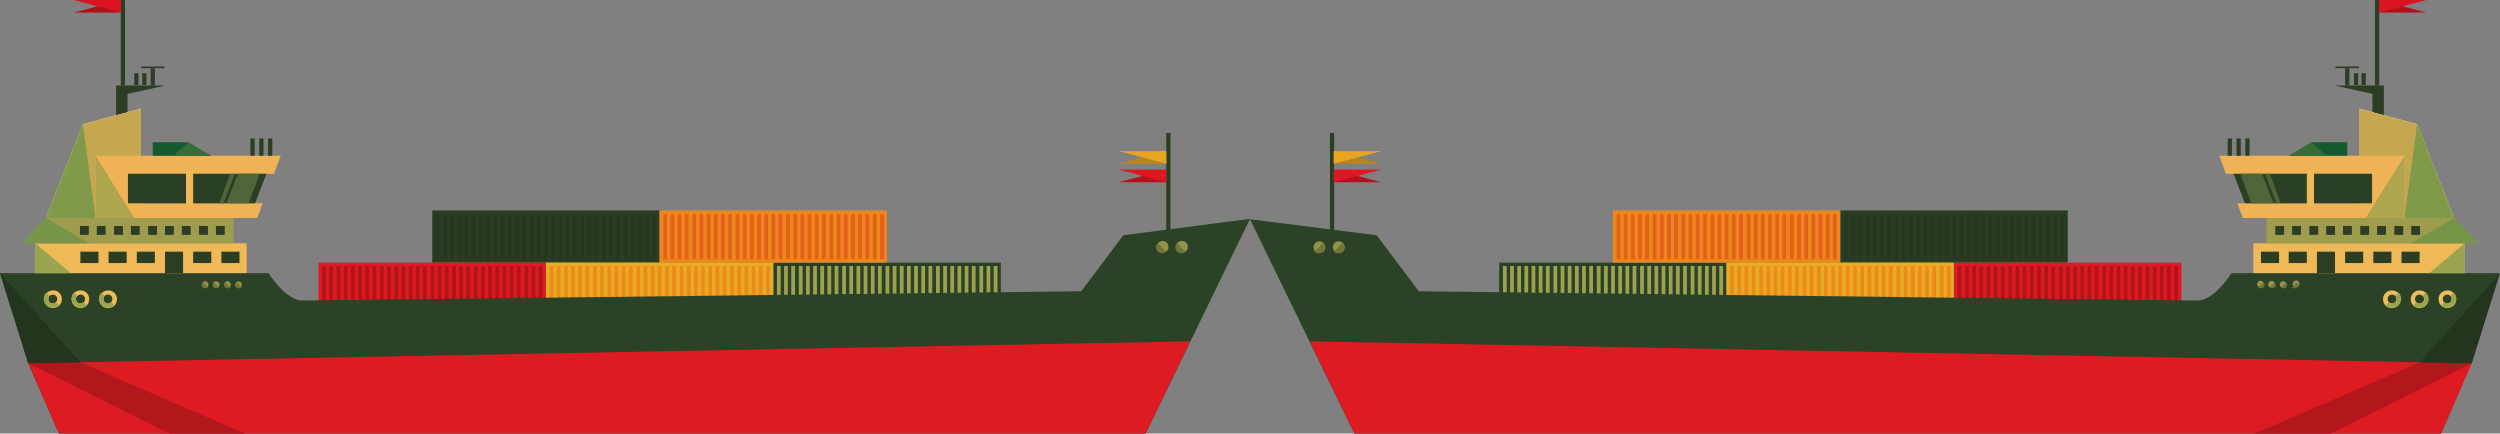 <?xml version="1.0" encoding="utf-8"?>
<!-- Generator: Adobe Illustrator 19.2.1, SVG Export Plug-In . SVG Version: 6.00 Build 0)  -->
<svg version="1.1" id="Livello_1" xmlns="http://www.w3.org/2000/svg" xmlns:xlink="http://www.w3.org/1999/xlink" x="0px" y="0px"
	 viewBox="0 0 594 103" width="594" height="103" style="enable-background:new 0 0 594 103;" xml:space="preserve">
<rect x="0" y="0" width="594" height="103" fill="#808080" stroke="none"/>
<style type="text/css">
	.st0{fill:#2B4125;}
	.st1{fill:#9DA04E;}
	.st2{fill:#2A3D22;}
	.st3{fill:#25371F;}
	.st4{fill:#EC881B;}
	.st5{fill:#E55F1C;}
	.st6{fill:#E9AB21;}
	.st7{fill:#EC8B1B;}
	.st8{fill:#DE1922;}
	.st9{fill:#B1151A;}
	.st10{fill:#2B3D23;}
	.st11{fill:#2B4226;}
	.st12{fill:#F0B957;}
	.st13{fill:#9AA44E;}
	.st14{fill:#9D9D4D;}
	.st15{fill:#769548;}
	.st16{fill:#FFFFFF;}
	.st17{fill:#C4A74F;}
	.st18{fill:#809A49;}
	.st19{fill:#DE1B22;}
	.st20{fill:#EFB355;}
	.st21{fill:#2B3F24;}
	.st22{fill:#4F6439;}
	.st23{fill:#135A30;}
	.st24{fill:#366C37;}
	.st25{fill:#B98419;}
	.st26{fill:#E8A520;}
	.st27{fill:#B11219;}
	.st28{fill:#DC1320;}
	.st29{fill:#B1131A;}
	.st30{fill:#DD1821;}
	.st31{fill:#F0BB59;}
	.st32{fill:#9AA64E;}
	.st33{fill:#929548;}
	.st34{fill:#6E743A;}
	.st35{fill:#AEA54E;}
	.st36{fill:#B1171B;}
	.st37{fill:#23351E;}
</style>
<g>
	<g>
		<g>
			<g>
				<rect x="356.2" y="62.4" class="st0" width="54" height="17.3"/>
				<rect x="357.1" y="63.2" class="st1" width="0.9" height="15.6"/>
				<rect x="358.8" y="63.2" class="st1" width="0.9" height="15.6"/>
				<rect x="360.5" y="63.2" class="st1" width="0.9" height="15.6"/>
				<rect x="362.2" y="63.2" class="st1" width="0.9" height="15.6"/>
				<rect x="363.9" y="63.2" class="st1" width="0.9" height="15.6"/>
				<rect x="365.6" y="63.2" class="st1" width="0.9" height="15.6"/>
				<rect x="367.3" y="63.2" class="st1" width="0.9" height="15.6"/>
				<rect x="369.1" y="63.2" class="st1" width="0.9" height="15.6"/>
				<rect x="370.8" y="63.2" class="st1" width="0.9" height="15.6"/>
				<rect x="372.5" y="63.2" class="st1" width="0.9" height="15.6"/>
				<rect x="374.2" y="63.2" class="st1" width="0.9" height="15.6"/>
				<rect x="375.9" y="63.2" class="st1" width="0.9" height="15.6"/>
				<rect x="377.6" y="63.2" class="st1" width="0.9" height="15.6"/>
				<rect x="379.4" y="63.2" class="st1" width="0.9" height="15.6"/>
				<rect x="381.1" y="63.2" class="st1" width="0.9" height="15.6"/>
				<rect x="382.8" y="63.2" class="st1" width="0.9" height="15.6"/>
				<rect x="384.5" y="63.2" class="st1" width="0.9" height="15.6"/>
				<rect x="386.2" y="63.2" class="st1" width="0.9" height="15.6"/>
				<rect x="387.9" y="63.2" class="st1" width="0.9" height="15.6"/>
				<rect x="389.7" y="63.2" class="st1" width="0.9" height="15.6"/>
				<rect x="391.4" y="63.2" class="st1" width="0.9" height="15.6"/>
				<rect x="393.1" y="63.2" class="st1" width="0.9" height="15.6"/>
				<rect x="394.8" y="63.2" class="st1" width="0.9" height="15.6"/>
				<rect x="396.5" y="63.2" class="st1" width="0.9" height="15.6"/>
				<rect x="398.2" y="63.2" class="st1" width="0.9" height="15.6"/>
				<rect x="399.9" y="63.2" class="st1" width="0.9" height="15.6"/>
				<rect x="401.7" y="63.2" class="st1" width="0.9" height="15.6"/>
				<rect x="403.4" y="63.2" class="st1" width="0.9" height="15.6"/>
				<rect x="405.1" y="63.2" class="st1" width="0.9" height="15.6"/>
				<rect x="406.8" y="63.2" class="st1" width="0.9" height="15.6"/>
				<rect x="408.5" y="63.2" class="st1" width="0.9" height="15.6"/>
			</g>
			<g>
				<rect x="437.3" y="50" class="st2" width="54" height="12.4"/>
				<rect x="438.1" y="50.9" class="st3" width="0.9" height="10.7"/>
				<rect x="439.8" y="50.9" class="st3" width="0.9" height="10.7"/>
				<rect x="441.6" y="50.9" class="st3" width="0.9" height="10.7"/>
				<rect x="443.3" y="50.9" class="st3" width="0.9" height="10.7"/>
				<rect x="445" y="50.9" class="st3" width="0.9" height="10.7"/>
				<rect x="446.7" y="50.9" class="st3" width="0.9" height="10.7"/>
				<rect x="448.4" y="50.9" class="st3" width="0.9" height="10.7"/>
				<rect x="450.1" y="50.9" class="st3" width="0.9" height="10.7"/>
				<rect x="451.8" y="50.9" class="st3" width="0.9" height="10.7"/>
				<rect x="453.6" y="50.9" class="st3" width="0.9" height="10.7"/>
				<rect x="455.3" y="50.9" class="st3" width="0.9" height="10.7"/>
				<rect x="457" y="50.9" class="st3" width="0.9" height="10.7"/>
				<rect x="458.7" y="50.9" class="st3" width="0.9" height="10.7"/>
				<rect x="460.4" y="50.9" class="st3" width="0.9" height="10.7"/>
				<rect x="462.1" y="50.9" class="st3" width="0.9" height="10.7"/>
				<rect x="463.9" y="50.9" class="st3" width="0.9" height="10.7"/>
				<rect x="465.6" y="50.9" class="st3" width="0.9" height="10.7"/>
				<rect x="467.3" y="50.9" class="st3" width="0.9" height="10.7"/>
				<rect x="469" y="50.9" class="st3" width="0.9" height="10.7"/>
				<rect x="470.7" y="50.9" class="st3" width="0.9" height="10.7"/>
				<rect x="472.4" y="50.9" class="st3" width="0.9" height="10.7"/>
				<rect x="474.2" y="50.9" class="st3" width="0.9" height="10.7"/>
				<rect x="475.9" y="50.9" class="st3" width="0.9" height="10.7"/>
				<rect x="477.6" y="50.9" class="st3" width="0.9" height="10.7"/>
				<rect x="479.3" y="50.9" class="st3" width="0.9" height="10.7"/>
				<rect x="481" y="50.9" class="st3" width="0.9" height="10.7"/>
				<rect x="482.7" y="50.9" class="st3" width="0.9" height="10.7"/>
				<rect x="484.4" y="50.9" class="st3" width="0.9" height="10.7"/>
				<rect x="486.2" y="50.9" class="st3" width="0.9" height="10.7"/>
				<rect x="487.9" y="50.9" class="st3" width="0.9" height="10.7"/>
				<rect x="489.6" y="50.9" class="st3" width="0.9" height="10.7"/>
			</g>
			<g>
				<rect x="383.2" y="50" class="st4" width="54" height="12.4"/>
				<rect x="384.1" y="50.9" class="st5" width="0.9" height="10.7"/>
				<rect x="385.8" y="50.9" class="st5" width="0.9" height="10.7"/>
				<rect x="387.5" y="50.9" class="st5" width="0.9" height="10.7"/>
				<rect x="389.2" y="50.9" class="st5" width="0.9" height="10.7"/>
				<rect x="390.9" y="50.9" class="st5" width="0.9" height="10.7"/>
				<rect x="392.7" y="50.9" class="st5" width="0.9" height="10.7"/>
				<rect x="394.4" y="50.9" class="st5" width="0.9" height="10.7"/>
				<rect x="396.1" y="50.9" class="st5" width="0.9" height="10.7"/>
				<rect x="397.8" y="50.9" class="st5" width="0.9" height="10.7"/>
				<rect x="399.5" y="50.9" class="st5" width="0.9" height="10.7"/>
				<rect x="401.2" y="50.9" class="st5" width="0.9" height="10.7"/>
				<rect x="402.9" y="50.9" class="st5" width="0.9" height="10.7"/>
				<rect x="404.7" y="50.9" class="st5" width="0.9" height="10.7"/>
				<rect x="406.4" y="50.9" class="st5" width="0.9" height="10.7"/>
				<rect x="408.1" y="50.9" class="st5" width="0.9" height="10.7"/>
				<rect x="409.8" y="50.9" class="st5" width="0.9" height="10.7"/>
				<rect x="411.5" y="50.9" class="st5" width="0.9" height="10.7"/>
				<rect x="413.2" y="50.9" class="st5" width="0.9" height="10.7"/>
				<rect x="415" y="50.9" class="st5" width="0.9" height="10.7"/>
				<rect x="416.7" y="50.9" class="st5" width="0.9" height="10.7"/>
				<rect x="418.4" y="50.9" class="st5" width="0.9" height="10.7"/>
				<rect x="420.1" y="50.9" class="st5" width="0.9" height="10.7"/>
				<rect x="421.8" y="50.9" class="st5" width="0.9" height="10.7"/>
				<rect x="423.5" y="50.9" class="st5" width="0.9" height="10.7"/>
				<rect x="425.3" y="50.9" class="st5" width="0.9" height="10.7"/>
				<rect x="427" y="50.9" class="st5" width="0.9" height="10.7"/>
				<rect x="428.7" y="50.9" class="st5" width="0.9" height="10.7"/>
				<rect x="430.4" y="50.9" class="st5" width="0.9" height="10.7"/>
				<rect x="432.1" y="50.9" class="st5" width="0.9" height="10.7"/>
				<rect x="433.8" y="50.9" class="st5" width="0.9" height="10.7"/>
				<rect x="435.5" y="50.9" class="st5" width="0.9" height="10.7"/>
			</g>
			<g>
				<rect x="410.2" y="62.4" class="st6" width="54" height="17.3"/>
				<rect x="411.1" y="63.2" class="st7" width="0.9" height="15.6"/>
				<rect x="412.8" y="63.2" class="st7" width="0.9" height="15.6"/>
				<rect x="414.5" y="63.2" class="st7" width="0.9" height="15.6"/>
				<rect x="416.2" y="63.2" class="st7" width="0.9" height="15.6"/>
				<rect x="418" y="63.2" class="st7" width="0.9" height="15.6"/>
				<rect x="419.7" y="63.2" class="st7" width="0.9" height="15.6"/>
				<rect x="421.4" y="63.2" class="st7" width="0.9" height="15.6"/>
				<rect x="423.1" y="63.2" class="st7" width="0.9" height="15.6"/>
				<rect x="424.8" y="63.2" class="st7" width="0.9" height="15.6"/>
				<rect x="426.5" y="63.2" class="st7" width="0.9" height="15.6"/>
				<rect x="428.3" y="63.2" class="st7" width="0.9" height="15.6"/>
				<rect x="430" y="63.2" class="st7" width="0.9" height="15.6"/>
				<rect x="431.7" y="63.2" class="st7" width="0.9" height="15.6"/>
				<rect x="433.4" y="63.2" class="st7" width="0.9" height="15.6"/>
				<rect x="435.1" y="63.2" class="st7" width="0.9" height="15.6"/>
				<rect x="436.8" y="63.2" class="st7" width="0.9" height="15.6"/>
				<rect x="438.6" y="63.2" class="st7" width="0.9" height="15.6"/>
				<rect x="440.3" y="63.2" class="st7" width="0.9" height="15.6"/>
				<rect x="442" y="63.2" class="st7" width="0.9" height="15.6"/>
				<rect x="443.7" y="63.2" class="st7" width="0.9" height="15.6"/>
				<rect x="445.4" y="63.2" class="st7" width="0.9" height="15.6"/>
				<rect x="447.1" y="63.2" class="st7" width="0.9" height="15.6"/>
				<rect x="448.8" y="63.2" class="st7" width="0.9" height="15.6"/>
				<rect x="450.6" y="63.2" class="st7" width="0.9" height="15.6"/>
				<rect x="452.3" y="63.2" class="st7" width="0.9" height="15.6"/>
				<rect x="454" y="63.2" class="st7" width="0.9" height="15.6"/>
				<rect x="455.7" y="63.2" class="st7" width="0.9" height="15.6"/>
				<rect x="457.4" y="63.2" class="st7" width="0.9" height="15.6"/>
				<rect x="459.1" y="63.2" class="st7" width="0.9" height="15.6"/>
				<rect x="460.9" y="63.2" class="st7" width="0.9" height="15.6"/>
				<rect x="462.6" y="63.2" class="st7" width="0.9" height="15.6"/>
			</g>
			<g>
				<rect x="464.3" y="62.4" class="st8" width="54" height="17.3"/>
				<rect x="465.1" y="63.2" class="st9" width="0.9" height="15.6"/>
				<rect x="466.9" y="63.2" class="st9" width="0.9" height="15.6"/>
				<rect x="468.6" y="63.2" class="st9" width="0.9" height="15.6"/>
				<rect x="470.3" y="63.2" class="st9" width="0.9" height="15.6"/>
				<rect x="472" y="63.2" class="st9" width="0.9" height="15.6"/>
				<rect x="473.7" y="63.2" class="st9" width="0.9" height="15.6"/>
				<rect x="475.4" y="63.2" class="st9" width="0.9" height="15.6"/>
				<rect x="477.2" y="63.2" class="st9" width="0.9" height="15.6"/>
				<rect x="478.9" y="63.2" class="st9" width="0.9" height="15.6"/>
				<rect x="480.6" y="63.2" class="st9" width="0.9" height="15.6"/>
				<rect x="482.3" y="63.2" class="st9" width="0.9" height="15.6"/>
				<rect x="484" y="63.2" class="st9" width="0.9" height="15.6"/>
				<rect x="485.7" y="63.2" class="st9" width="0.9" height="15.6"/>
				<rect x="487.4" y="63.2" class="st9" width="0.9" height="15.6"/>
				<rect x="489.2" y="63.2" class="st9" width="0.9" height="15.6"/>
				<rect x="490.9" y="63.2" class="st9" width="0.9" height="15.6"/>
				<rect x="492.6" y="63.2" class="st9" width="0.9" height="15.6"/>
				<rect x="494.3" y="63.2" class="st9" width="0.9" height="15.6"/>
				<rect x="496" y="63.2" class="st9" width="0.9" height="15.6"/>
				<rect x="497.7" y="63.2" class="st9" width="0.9" height="15.6"/>
				<rect x="499.5" y="63.2" class="st9" width="0.9" height="15.6"/>
				<rect x="501.2" y="63.2" class="st9" width="0.9" height="15.6"/>
				<rect x="502.9" y="63.2" class="st9" width="0.9" height="15.6"/>
				<rect x="504.6" y="63.2" class="st9" width="0.9" height="15.6"/>
				<rect x="506.3" y="63.2" class="st9" width="0.9" height="15.6"/>
				<rect x="508" y="63.2" class="st9" width="0.9" height="15.6"/>
				<rect x="509.8" y="63.2" class="st9" width="0.9" height="15.6"/>
				<rect x="511.5" y="63.2" class="st9" width="0.9" height="15.6"/>
				<rect x="513.2" y="63.2" class="st9" width="0.9" height="15.6"/>
				<rect x="514.9" y="63.2" class="st9" width="0.9" height="15.6"/>
				<rect x="516.6" y="63.2" class="st9" width="0.9" height="15.6"/>
			</g>
		</g>
		<rect x="316" y="31.6" class="st10" width="1" height="24.7"/>
		<path class="st11" d="M530.2,64.9c-1.3,2-4.7,6.5-8.1,6.5c-4.3,0-185-2.2-185-2.2l-10-13.3L297,52.1l24.8,50.9H580l7.2-16.7
			l6.7-21.4H530.2z"/>
		<rect x="535.4" y="57.8" class="st12" width="50.2" height="7.1"/>
		<polygon class="st13" points="585.6,64.9 577.2,64.9 585.6,57.8 		"/>
		<polygon class="st14" points="583.1,51.8 538.5,51.8 538.5,57.8 588.7,57.8 		"/>
		<polygon class="st15" points="583.1,51.8 572.8,57.8 588.7,57.8 		"/>
		<polygon class="st10" points="554.6,20.3 566.4,20.3 566.4,32.7 563.7,32.7 563.7,22.3 		"/>
		<polygon class="st16" points="560.5,25.8 574.3,29.5 583.1,51.8 560.5,51.8 		"/>
		<polygon class="st17" points="560.5,25.8 574.3,29.5 583.1,51.8 560.5,51.8 		"/>
		<polygon class="st18" points="574.3,29.5 583.1,51.8 571.3,51.8 		"/>
		<polygon class="st19" points="321.8,103 580,103 587.3,86.3 311.2,81.1 		"/>
		<polygon class="st20" points="527.3,37 528.9,41.3 563.6,41.3 563.6,48.3 531.6,48.3 532.9,51.8 571.3,51.8 571.3,37 		"/>
		<polygon class="st21" points="533.4,48.3 563.6,48.3 563.6,41.3 530.7,41.3 		"/>
		<polygon class="st22" points="532.3,41.3 534.9,48.3 540.2,48.3 537.5,41.3 		"/>
		<polygon class="st22" points="538.2,41.3 540.9,48.3 541.9,48.3 539.3,41.3 		"/>
		<rect x="548.1" y="40.5" class="st12" width="1.7" height="8.4"/>
		<g>
			<rect x="537.2" y="59.8" class="st10" width="4.3" height="2.7"/>
			<rect x="543.8" y="59.8" class="st10" width="4.3" height="2.7"/>
			<rect x="550.5" y="59.8" class="st10" width="4.3" height="5.1"/>
			<rect x="557.2" y="59.8" class="st10" width="4.3" height="2.7"/>
			<rect x="563.9" y="59.8" class="st10" width="4.3" height="2.7"/>
			<rect x="570.6" y="59.8" class="st10" width="4.3" height="2.7"/>
		</g>
		<g>
			<rect x="540.6" y="53.7" class="st10" width="2.1" height="2.1"/>
			<rect x="544.6" y="53.7" class="st10" width="2.1" height="2.1"/>
			<rect x="548.7" y="53.7" class="st10" width="2.1" height="2.1"/>
			<rect x="552.7" y="53.7" class="st10" width="2.1" height="2.1"/>
			<rect x="556.7" y="53.7" class="st10" width="2.1" height="2.1"/>
			<rect x="560.8" y="53.7" class="st10" width="2.1" height="2.1"/>
			<rect x="564.8" y="53.7" class="st10" width="2.1" height="2.1"/>
			<rect x="568.9" y="53.7" class="st10" width="2.1" height="2.1"/>
			<rect x="572.9" y="53.7" class="st10" width="2.1" height="2.1"/>
		</g>
		<rect x="564.3" class="st10" width="1" height="20.3"/>
		<rect x="557.2" y="16.2" class="st10" width="1" height="4.1"/>
		<rect x="529.3" y="32.9" class="st10" width="1" height="4.1"/>
		<rect x="531.4" y="32.9" class="st10" width="1" height="4.1"/>
		<rect x="533.5" y="32.9" class="st10" width="1" height="4.1"/>
		<rect x="559.3" y="17.4" class="st10" width="1" height="2.8"/>
		<rect x="561.1" y="17.4" class="st10" width="1" height="2.8"/>
		<rect x="554.9" y="15.8" class="st10" width="5.6" height="0.4"/>
		<polygon class="st23" points="557.7,37 543.9,37 549.3,33.8 557.7,33.8 		"/>
		<polygon class="st24" points="552.7,37 543.9,37 549.3,33.8 		"/>
		<g>
			<polygon class="st25" points="316.9,38.9 328.2,38.9 316.9,35.9 			"/>
			<polygon class="st26" points="316.9,35.9 328.2,35.9 316.9,38.9 			"/>
		</g>
		<g>
			<polygon class="st27" points="565.3,3 576.5,3 565.3,0 			"/>
			<polygon class="st28" points="565.3,0 576.5,0 565.3,3 			"/>
		</g>
		<g>
			<polygon class="st29" points="316.9,43.3 328.2,43.3 316.9,40.3 			"/>
			<polygon class="st30" points="316.9,40.3 328.2,40.3 316.9,43.3 			"/>
		</g>
		<g>
			<g>
				<g>
					<g>
						<path class="st31" d="M566.8,72.6c-0.8-0.8-0.8-2.2,0-3c0.8-0.8,2.2-0.8,3,0c0.8,0.8,0.8,2.2,0,3
							C569,73.4,567.6,73.4,566.8,72.6z M569.1,70.3c-0.4-0.4-1.1-0.4-1.5,0c-0.4,0.4-0.4,1.1,0,1.5c0.4,0.4,1.1,0.4,1.5,0
							C569.5,71.4,569.5,70.7,569.1,70.3z"/>
					</g>
				</g>
				<path class="st32" d="M569.1,71.8c-0.4,0.4-1.1,0.4-1.5,0l-0.7,0.7c0.8,0.8,2.2,0.8,3,0c0.8-0.8,0.8-2.2,0-3l-0.7,0.7
					C569.5,70.7,569.5,71.4,569.1,71.8z"/>
			</g>
			<g>
				<g>
					<g>
						<path class="st31" d="M573.4,72.6c-0.8-0.8-0.8-2.2,0-3c0.8-0.8,2.2-0.8,3,0c0.8,0.8,0.8,2.2,0,3
							C575.5,73.4,574.2,73.4,573.4,72.6z M575.6,70.3c-0.4-0.4-1.1-0.4-1.5,0s-0.4,1.1,0,1.5c0.4,0.4,1.1,0.4,1.5,0
							C576.1,71.4,576.1,70.7,575.6,70.3z"/>
					</g>
				</g>
				<path class="st32" d="M575.6,71.8c-0.4,0.4-1.1,0.4-1.5,0l-0.7,0.7c0.8,0.8,2.2,0.8,3,0c0.8-0.8,0.8-2.2,0-3l-0.7,0.7
					C576.1,70.7,576.1,71.4,575.6,71.8z"/>
			</g>
			<g>
				<g>
					<g>
						<path class="st31" d="M580,72.6c-0.8-0.8-0.8-2.2,0-3c0.8-0.8,2.2-0.8,3,0c0.8,0.8,0.8,2.2,0,3
							C582.1,73.4,580.8,73.4,580,72.6z M582.2,70.3c-0.4-0.4-1.1-0.4-1.5,0c-0.4,0.4-0.4,1.1,0,1.5c0.4,0.4,1.1,0.4,1.5,0
							C582.6,71.4,582.6,70.7,582.2,70.3z"/>
					</g>
				</g>
				<path class="st32" d="M582.2,71.8c-0.4,0.4-1.1,0.4-1.5,0l-0.7,0.7c0.8,0.8,2.2,0.8,3,0c0.8-0.8,0.8-2.2,0-3l-0.7,0.7
					C582.6,70.7,582.6,71.4,582.2,71.8z"/>
			</g>
		</g>
		<g>
			<g>
				
					<ellipse transform="matrix(0.706 -0.708 0.708 0.706 109.895 400.18)" class="st33" cx="537.3" cy="67.6" rx="0.8" ry="0.8"/>
				<path class="st34" d="M537.8,67.1L537.8,67.1l-1.2,1.2l0,0c0.3,0.3,0.8,0.3,1.2,0C538.2,67.9,538.2,67.4,537.8,67.1z"/>
			</g>
			<g>
				
					<ellipse transform="matrix(0.706 -0.708 0.708 0.706 110.668 402.055)" class="st33" cx="539.9" cy="67.6" rx="0.8" ry="0.8"/>
				<path class="st34" d="M540.5,67.1L540.5,67.1l-1.2,1.2l0,0c0.3,0.3,0.8,0.3,1.2,0C540.8,67.9,540.8,67.4,540.5,67.1z"/>
			</g>
			<g>
				
					<ellipse transform="matrix(0.706 -0.708 0.708 0.706 111.539 404.054)" class="st33" cx="542.6" cy="67.6" rx="0.8" ry="0.8"/>
				<path class="st34" d="M543.2,67.1L543.2,67.1l-1.2,1.2l0,0c0.3,0.3,0.8,0.3,1.2,0C543.5,67.9,543.5,67.4,543.2,67.1z"/>
			</g>
			<g>
				
					<ellipse transform="matrix(0.707 -0.708 0.708 0.707 112.153 405.725)" class="st33" cx="545.3" cy="67.6" rx="0.8" ry="0.8"/>
				<path class="st34" d="M545.8,67.1L545.8,67.1l-1.2,1.2l0,0c0.3,0.3,0.8,0.3,1.2,0C546.2,67.9,546.2,67.4,545.8,67.1z"/>
			</g>
		</g>
		<polygon class="st35" points="571.3,51.8 571.3,37 562.1,51.8 		"/>
	</g>
	<g>
		<polygon class="st36" points="574.9,86.1 535.8,103 553.8,103 587.3,86.3 574.9,86.1 		"/>
		<polygon class="st37" points="574.9,86.1 587.3,86.3 594,64.9 		"/>
	</g>
	<g>
		
			<ellipse transform="matrix(0.707 -0.708 0.708 0.707 50.368 238.996)" class="st33" cx="313.3" cy="58.8" rx="1.4" ry="1.4"/>
		<path class="st34" d="M314.3,57.8L314.3,57.8l-2,2l0,0c0.5,0.5,1.4,0.5,2,0C314.9,59.2,314.9,58.3,314.3,57.8z"/>
	</g>
	<g>
		
			<ellipse transform="matrix(0.707 -0.708 0.708 0.707 51.711 242.234)" class="st33" cx="317.9" cy="58.8" rx="1.4" ry="1.4"/>
		<path class="st34" d="M318.9,57.8L318.9,57.8l-2,2l0,0c0.5,0.5,1.4,0.5,2,0C319.5,59.2,319.5,58.3,318.9,57.8z"/>
	</g>
</g>
<g>
	<g>
		<g>
			<g>
				<rect x="183.8" y="62.4" class="st0" width="54" height="17.3"/>
				<rect x="236.1" y="63.2" class="st1" width="0.9" height="15.6"/>
				<rect x="234.4" y="63.2" class="st1" width="0.9" height="15.6"/>
				<rect x="232.7" y="63.2" class="st1" width="0.9" height="15.6"/>
				<rect x="230.9" y="63.2" class="st1" width="0.9" height="15.6"/>
				<rect x="229.2" y="63.2" class="st1" width="0.9" height="15.6"/>
				<rect x="227.5" y="63.2" class="st1" width="0.9" height="15.6"/>
				<rect x="225.8" y="63.2" class="st1" width="0.9" height="15.6"/>
				<rect x="224.1" y="63.2" class="st1" width="0.9" height="15.6"/>
				<rect x="222.4" y="63.2" class="st1" width="0.9" height="15.6"/>
				<rect x="220.6" y="63.2" class="st1" width="0.9" height="15.6"/>
				<rect x="218.9" y="63.2" class="st1" width="0.9" height="15.6"/>
				<rect x="217.2" y="63.2" class="st1" width="0.9" height="15.6"/>
				<rect x="215.5" y="63.2" class="st1" width="0.9" height="15.6"/>
				<rect x="213.8" y="63.2" class="st1" width="0.9" height="15.6"/>
				<rect x="212.1" y="63.2" class="st1" width="0.9" height="15.6"/>
				<rect x="210.4" y="63.2" class="st1" width="0.9" height="15.6"/>
				<rect x="208.6" y="63.2" class="st1" width="0.9" height="15.6"/>
				<rect x="206.9" y="63.2" class="st1" width="0.9" height="15.6"/>
				<rect x="205.2" y="63.2" class="st1" width="0.9" height="15.6"/>
				<rect x="203.5" y="63.2" class="st1" width="0.9" height="15.6"/>
				<rect x="201.8" y="63.2" class="st1" width="0.9" height="15.6"/>
				<rect x="200.1" y="63.2" class="st1" width="0.9" height="15.6"/>
				<rect x="198.3" y="63.2" class="st1" width="0.9" height="15.6"/>
				<rect x="196.6" y="63.2" class="st1" width="0.9" height="15.6"/>
				<rect x="194.9" y="63.2" class="st1" width="0.9" height="15.6"/>
				<rect x="193.2" y="63.2" class="st1" width="0.9" height="15.6"/>
				<rect x="191.5" y="63.2" class="st1" width="0.9" height="15.6"/>
				<rect x="189.8" y="63.2" class="st1" width="0.9" height="15.6"/>
				<rect x="188" y="63.2" class="st1" width="0.9" height="15.6"/>
				<rect x="186.3" y="63.2" class="st1" width="0.9" height="15.6"/>
				<rect x="184.6" y="63.2" class="st1" width="0.9" height="15.6"/>
			</g>
			<g>
				<rect x="102.7" y="50" class="st2" width="54" height="12.4"/>
				<rect x="155" y="50.9" class="st3" width="0.9" height="10.7"/>
				<rect x="153.3" y="50.9" class="st3" width="0.9" height="10.7"/>
				<rect x="151.6" y="50.9" class="st3" width="0.9" height="10.7"/>
				<rect x="149.9" y="50.9" class="st3" width="0.9" height="10.7"/>
				<rect x="148.2" y="50.9" class="st3" width="0.9" height="10.7"/>
				<rect x="146.4" y="50.9" class="st3" width="0.9" height="10.7"/>
				<rect x="144.7" y="50.9" class="st3" width="0.9" height="10.7"/>
				<rect x="143" y="50.9" class="st3" width="0.9" height="10.7"/>
				<rect x="141.3" y="50.9" class="st3" width="0.9" height="10.7"/>
				<rect x="139.6" y="50.9" class="st3" width="0.9" height="10.7"/>
				<rect x="137.9" y="50.9" class="st3" width="0.9" height="10.7"/>
				<rect x="136.1" y="50.9" class="st3" width="0.9" height="10.7"/>
				<rect x="134.4" y="50.9" class="st3" width="0.9" height="10.7"/>
				<rect x="132.7" y="50.9" class="st3" width="0.9" height="10.7"/>
				<rect x="131" y="50.9" class="st3" width="0.9" height="10.7"/>
				<rect x="129.3" y="50.9" class="st3" width="0.9" height="10.7"/>
				<rect x="127.6" y="50.9" class="st3" width="0.9" height="10.7"/>
				<rect x="125.9" y="50.9" class="st3" width="0.9" height="10.7"/>
				<rect x="124.1" y="50.9" class="st3" width="0.9" height="10.7"/>
				<rect x="122.4" y="50.9" class="st3" width="0.9" height="10.7"/>
				<rect x="120.7" y="50.9" class="st3" width="0.9" height="10.7"/>
				<rect x="119" y="50.9" class="st3" width="0.9" height="10.7"/>
				<rect x="117.3" y="50.9" class="st3" width="0.9" height="10.7"/>
				<rect x="115.6" y="50.9" class="st3" width="0.9" height="10.7"/>
				<rect x="113.8" y="50.9" class="st3" width="0.9" height="10.7"/>
				<rect x="112.1" y="50.9" class="st3" width="0.9" height="10.7"/>
				<rect x="110.4" y="50.9" class="st3" width="0.9" height="10.7"/>
				<rect x="108.7" y="50.9" class="st3" width="0.9" height="10.7"/>
				<rect x="107" y="50.9" class="st3" width="0.9" height="10.7"/>
				<rect x="105.3" y="50.9" class="st3" width="0.9" height="10.7"/>
				<rect x="103.5" y="50.9" class="st3" width="0.9" height="10.7"/>
			</g>
			<g>
				<rect x="156.7" y="50" class="st4" width="54" height="12.4"/>
				<rect x="209.1" y="50.9" class="st5" width="0.9" height="10.7"/>
				<rect x="207.4" y="50.9" class="st5" width="0.9" height="10.7"/>
				<rect x="205.6" y="50.9" class="st5" width="0.9" height="10.7"/>
				<rect x="203.9" y="50.9" class="st5" width="0.9" height="10.7"/>
				<rect x="202.2" y="50.9" class="st5" width="0.9" height="10.7"/>
				<rect x="200.5" y="50.9" class="st5" width="0.9" height="10.7"/>
				<rect x="198.8" y="50.9" class="st5" width="0.9" height="10.7"/>
				<rect x="197.1" y="50.9" class="st5" width="0.9" height="10.7"/>
				<rect x="195.3" y="50.9" class="st5" width="0.9" height="10.7"/>
				<rect x="193.6" y="50.9" class="st5" width="0.9" height="10.7"/>
				<rect x="191.9" y="50.9" class="st5" width="0.9" height="10.7"/>
				<rect x="190.2" y="50.9" class="st5" width="0.9" height="10.7"/>
				<rect x="188.5" y="50.9" class="st5" width="0.9" height="10.7"/>
				<rect x="186.8" y="50.9" class="st5" width="0.9" height="10.7"/>
				<rect x="185" y="50.9" class="st5" width="0.9" height="10.7"/>
				<rect x="183.3" y="50.9" class="st5" width="0.9" height="10.7"/>
				<rect x="181.6" y="50.9" class="st5" width="0.9" height="10.7"/>
				<rect x="179.9" y="50.9" class="st5" width="0.9" height="10.7"/>
				<rect x="178.2" y="50.9" class="st5" width="0.9" height="10.7"/>
				<rect x="176.5" y="50.9" class="st5" width="0.9" height="10.7"/>
				<rect x="174.8" y="50.9" class="st5" width="0.9" height="10.7"/>
				<rect x="173" y="50.9" class="st5" width="0.9" height="10.7"/>
				<rect x="171.3" y="50.9" class="st5" width="0.9" height="10.7"/>
				<rect x="169.6" y="50.9" class="st5" width="0.9" height="10.7"/>
				<rect x="167.9" y="50.9" class="st5" width="0.9" height="10.7"/>
				<rect x="166.2" y="50.9" class="st5" width="0.9" height="10.7"/>
				<rect x="164.5" y="50.9" class="st5" width="0.9" height="10.7"/>
				<rect x="162.7" y="50.9" class="st5" width="0.9" height="10.7"/>
				<rect x="161" y="50.9" class="st5" width="0.9" height="10.7"/>
				<rect x="159.3" y="50.9" class="st5" width="0.9" height="10.7"/>
				<rect x="157.6" y="50.9" class="st5" width="0.9" height="10.7"/>
			</g>
			<g>
				<rect x="129.7" y="62.4" class="st6" width="54" height="17.3"/>
				<rect x="182" y="63.2" class="st7" width="0.9" height="15.6"/>
				<rect x="180.3" y="63.2" class="st7" width="0.9" height="15.6"/>
				<rect x="178.6" y="63.2" class="st7" width="0.9" height="15.6"/>
				<rect x="176.9" y="63.2" class="st7" width="0.9" height="15.6"/>
				<rect x="175.2" y="63.2" class="st7" width="0.9" height="15.6"/>
				<rect x="173.5" y="63.2" class="st7" width="0.9" height="15.6"/>
				<rect x="171.7" y="63.2" class="st7" width="0.9" height="15.6"/>
				<rect x="170" y="63.2" class="st7" width="0.9" height="15.6"/>
				<rect x="168.3" y="63.2" class="st7" width="0.9" height="15.6"/>
				<rect x="166.6" y="63.2" class="st7" width="0.9" height="15.6"/>
				<rect x="164.9" y="63.2" class="st7" width="0.9" height="15.6"/>
				<rect x="163.2" y="63.2" class="st7" width="0.9" height="15.6"/>
				<rect x="161.5" y="63.2" class="st7" width="0.9" height="15.6"/>
				<rect x="159.7" y="63.2" class="st7" width="0.9" height="15.6"/>
				<rect x="158" y="63.2" class="st7" width="0.9" height="15.6"/>
				<rect x="156.3" y="63.2" class="st7" width="0.9" height="15.6"/>
				<rect x="154.6" y="63.2" class="st7" width="0.9" height="15.6"/>
				<rect x="152.9" y="63.2" class="st7" width="0.9" height="15.6"/>
				<rect x="151.2" y="63.2" class="st7" width="0.9" height="15.6"/>
				<rect x="149.4" y="63.2" class="st7" width="0.9" height="15.6"/>
				<rect x="147.7" y="63.2" class="st7" width="0.9" height="15.6"/>
				<rect x="146" y="63.2" class="st7" width="0.9" height="15.6"/>
				<rect x="144.3" y="63.2" class="st7" width="0.9" height="15.6"/>
				<rect x="142.6" y="63.2" class="st7" width="0.9" height="15.6"/>
				<rect x="140.9" y="63.2" class="st7" width="0.9" height="15.6"/>
				<rect x="139.1" y="63.2" class="st7" width="0.9" height="15.6"/>
				<rect x="137.4" y="63.2" class="st7" width="0.9" height="15.6"/>
				<rect x="135.7" y="63.2" class="st7" width="0.9" height="15.6"/>
				<rect x="134" y="63.2" class="st7" width="0.9" height="15.6"/>
				<rect x="132.3" y="63.2" class="st7" width="0.9" height="15.6"/>
				<rect x="130.6" y="63.2" class="st7" width="0.9" height="15.6"/>
			</g>
			<g>
				<rect x="75.7" y="62.4" class="st8" width="54" height="17.3"/>
				<rect x="128" y="63.2" class="st9" width="0.9" height="15.6"/>
				<rect x="126.3" y="63.2" class="st9" width="0.9" height="15.6"/>
				<rect x="124.6" y="63.2" class="st9" width="0.9" height="15.6"/>
				<rect x="122.8" y="63.2" class="st9" width="0.9" height="15.6"/>
				<rect x="121.1" y="63.2" class="st9" width="0.9" height="15.6"/>
				<rect x="119.4" y="63.2" class="st9" width="0.9" height="15.6"/>
				<rect x="117.7" y="63.2" class="st9" width="0.9" height="15.6"/>
				<rect x="116" y="63.2" class="st9" width="0.9" height="15.6"/>
				<rect x="114.3" y="63.2" class="st9" width="0.9" height="15.6"/>
				<rect x="112.6" y="63.2" class="st9" width="0.9" height="15.6"/>
				<rect x="110.8" y="63.2" class="st9" width="0.9" height="15.6"/>
				<rect x="109.1" y="63.2" class="st9" width="0.9" height="15.6"/>
				<rect x="107.4" y="63.2" class="st9" width="0.9" height="15.6"/>
				<rect x="105.7" y="63.2" class="st9" width="0.9" height="15.6"/>
				<rect x="104" y="63.2" class="st9" width="0.9" height="15.6"/>
				<rect x="102.3" y="63.2" class="st9" width="0.9" height="15.6"/>
				<rect x="100.5" y="63.2" class="st9" width="0.9" height="15.6"/>
				<rect x="98.8" y="63.2" class="st9" width="0.9" height="15.6"/>
				<rect x="97.1" y="63.2" class="st9" width="0.9" height="15.6"/>
				<rect x="95.4" y="63.2" class="st9" width="0.9" height="15.6"/>
				<rect x="93.7" y="63.2" class="st9" width="0.9" height="15.6"/>
				<rect x="92" y="63.2" class="st9" width="0.9" height="15.6"/>
				<rect x="90.3" y="63.2" class="st9" width="0.9" height="15.6"/>
				<rect x="88.5" y="63.2" class="st9" width="0.9" height="15.6"/>
				<rect x="86.8" y="63.2" class="st9" width="0.9" height="15.6"/>
				<rect x="85.1" y="63.2" class="st9" width="0.9" height="15.6"/>
				<rect x="83.4" y="63.2" class="st9" width="0.9" height="15.6"/>
				<rect x="81.7" y="63.2" class="st9" width="0.9" height="15.6"/>
				<rect x="80" y="63.2" class="st9" width="0.9" height="15.6"/>
				<rect x="78.2" y="63.2" class="st9" width="0.9" height="15.6"/>
				<rect x="76.5" y="63.2" class="st9" width="0.9" height="15.6"/>
			</g>
		</g>
		<rect x="277.1" y="31.6" class="st10" width="1" height="24.7"/>
		<path class="st11" d="M63.8,64.9c1.3,2,4.7,6.5,8.1,6.5c4.3,0,185-2.2,185-2.2l10-13.3l30.1-3.9L272.2,103H14L6.7,86.3L0,64.9
			H63.8z"/>
		<rect x="8.4" y="57.8" class="st12" width="50.2" height="7.1"/>
		<polygon class="st13" points="8.4,64.9 16.8,64.9 8.4,57.8 		"/>
		<polygon class="st14" points="10.9,51.8 55.5,51.8 55.5,57.8 5.3,57.8 		"/>
		<polygon class="st15" points="10.9,51.8 21.2,57.8 5.3,57.8 		"/>
		<polygon class="st10" points="39.4,20.3 27.6,20.3 27.6,32.7 30.3,32.7 30.3,22.3 		"/>
		<polygon class="st16" points="33.5,25.8 19.7,29.5 10.9,51.8 33.5,51.8 		"/>
		<polygon class="st17" points="33.5,25.8 19.7,29.5 10.9,51.8 33.5,51.8 		"/>
		<polygon class="st18" points="19.7,29.5 10.9,51.8 22.7,51.8 		"/>
		<polygon class="st19" points="272.2,103 14,103 6.7,86.3 282.8,81.1 		"/>
		<polygon class="st20" points="66.7,37 65.1,41.3 30.4,41.3 30.4,48.3 62.4,48.3 61.1,51.8 22.7,51.8 22.7,37 		"/>
		<polygon class="st21" points="60.6,48.3 30.4,48.3 30.4,41.3 63.3,41.3 		"/>
		<polygon class="st22" points="61.7,41.3 59.1,48.3 53.8,48.3 56.5,41.3 		"/>
		<polygon class="st22" points="55.8,41.3 53.1,48.3 52.1,48.3 54.7,41.3 		"/>
		<rect x="44.2" y="40.5" class="st12" width="1.7" height="8.4"/>
		<g>
			<rect x="52.6" y="59.8" class="st10" width="4.3" height="2.7"/>
			<rect x="45.9" y="59.8" class="st10" width="4.3" height="2.7"/>
			<rect x="39.2" y="59.8" class="st10" width="4.3" height="5.1"/>
			<rect x="32.5" y="59.8" class="st10" width="4.3" height="2.7"/>
			<rect x="25.8" y="59.8" class="st10" width="4.3" height="2.7"/>
			<rect x="19.1" y="59.8" class="st10" width="4.3" height="2.7"/>
		</g>
		<g>
			<rect x="51.3" y="53.7" class="st10" width="2.1" height="2.1"/>
			<rect x="47.3" y="53.7" class="st10" width="2.1" height="2.1"/>
			<rect x="43.2" y="53.7" class="st10" width="2.1" height="2.1"/>
			<rect x="39.2" y="53.7" class="st10" width="2.1" height="2.1"/>
			<rect x="35.2" y="53.7" class="st10" width="2.1" height="2.1"/>
			<rect x="31.1" y="53.7" class="st10" width="2.1" height="2.1"/>
			<rect x="27.1" y="53.7" class="st10" width="2.1" height="2.1"/>
			<rect x="23" y="53.7" class="st10" width="2.1" height="2.1"/>
			<rect x="19" y="53.7" class="st10" width="2.1" height="2.1"/>
		</g>
		<rect x="28.7" y="0" class="st10" width="1" height="20.3"/>
		<rect x="35.8" y="16.2" class="st10" width="1" height="4.1"/>
		<rect x="63.7" y="32.9" class="st10" width="1" height="4.1"/>
		<rect x="61.6" y="32.9" class="st10" width="1" height="4.1"/>
		<rect x="59.5" y="32.9" class="st10" width="1" height="4.1"/>
		<rect x="33.8" y="17.4" class="st10" width="1" height="2.8"/>
		<rect x="31.9" y="17.4" class="st10" width="1" height="2.8"/>
		<rect x="33.5" y="15.8" class="st10" width="5.6" height="0.4"/>
		<polygon class="st23" points="36.3,37 50.1,37 44.7,33.8 36.3,33.8 		"/>
		<polygon class="st24" points="41.3,37 50.1,37 44.7,33.8 		"/>
		<g>
			<polygon class="st25" points="277.1,38.9 265.8,38.9 277.1,35.9 			"/>
			<polygon class="st26" points="277.1,35.9 265.8,35.9 277.1,38.9 			"/>
		</g>
		<g>
			<polygon class="st27" points="28.7,3 17.5,3 28.7,0 			"/>
			<polygon class="st28" points="28.7,0 17.5,0 28.7,3 			"/>
		</g>
		<g>
			<polygon class="st29" points="277.1,43.3 265.8,43.3 277.1,40.3 			"/>
			<polygon class="st30" points="277.1,40.3 265.8,40.3 277.1,43.3 			"/>
		</g>
		<g>
			<g>
				<g>
					<g>
						<path class="st31" d="M24.2,72.6c-0.8-0.8-0.8-2.2,0-3c0.8-0.8,2.2-0.8,3,0c0.8,0.8,0.8,2.2,0,3C26.4,73.4,25,73.4,24.2,72.6z
							 M24.9,71.8c0.4,0.4,1.1,0.4,1.5,0c0.4-0.4,0.4-1.1,0-1.5c-0.4-0.4-1.1-0.4-1.5,0C24.5,70.7,24.5,71.4,24.9,71.8z"/>
					</g>
				</g>
				<path class="st32" d="M24.9,71.8c0.4,0.4,1.1,0.4,1.5,0l0.7,0.7c-0.8,0.8-2.2,0.8-3,0c-0.8-0.8-0.8-2.2,0-3l0.7,0.7
					C24.5,70.7,24.5,71.4,24.9,71.8z"/>
			</g>
			<g>
				<g>
					<g>
						<path class="st31" d="M17.6,72.6c-0.8-0.8-0.8-2.2,0-3c0.8-0.8,2.2-0.8,3,0c0.8,0.8,0.8,2.2,0,3
							C19.8,73.4,18.5,73.4,17.6,72.6z M18.4,71.8c0.4,0.4,1.1,0.4,1.5,0c0.4-0.4,0.4-1.1,0-1.5c-0.4-0.4-1.1-0.4-1.5,0
							C17.9,70.7,17.9,71.4,18.4,71.8z"/>
					</g>
				</g>
				<path class="st32" d="M18.4,71.8c0.4,0.4,1.1,0.4,1.5,0l0.7,0.7c-0.8,0.8-2.2,0.8-3,0c-0.8-0.8-0.8-2.2,0-3l0.7,0.7
					C17.9,70.7,17.9,71.4,18.4,71.8z"/>
			</g>
			<g>
				<g>
					<g>
						<path class="st31" d="M11.1,72.6c-0.8-0.8-0.8-2.2,0-3c0.8-0.8,2.2-0.8,3,0c0.8,0.8,0.8,2.2,0,3
							C13.2,73.4,11.9,73.4,11.1,72.6z M11.8,71.8c0.4,0.4,1.1,0.4,1.5,0c0.4-0.4,0.4-1.1,0-1.5c-0.4-0.4-1.1-0.4-1.5,0
							C11.4,70.7,11.4,71.4,11.8,71.8z"/>
					</g>
				</g>
				<path class="st32" d="M11.8,71.8c0.4,0.4,1.1,0.4,1.5,0l0.7,0.7c-0.8,0.8-2.2,0.8-3,0c-0.8-0.8-0.8-2.2,0-3l0.7,0.7
					C11.4,70.7,11.4,71.4,11.8,71.8z"/>
			</g>
		</g>
		<g>
			<g>
				
					<ellipse transform="matrix(0.708 -0.706 0.706 0.708 -31.203 59.831)" class="st33" cx="56.7" cy="67.6" rx="0.8" ry="0.8"/>
				<path class="st34" d="M56.2,67.1L56.2,67.1l1.2,1.2l0,0c-0.3,0.3-0.8,0.3-1.2,0C55.8,67.9,55.8,67.4,56.2,67.1z"/>
			</g>
			<g>
				
					<ellipse transform="matrix(0.708 -0.706 0.706 0.708 -31.981 57.951)" class="st33" cx="54.1" cy="67.6" rx="0.8" ry="0.8"/>
				<path class="st34" d="M53.5,67.1L53.5,67.1l1.2,1.2l0,0c-0.3,0.3-0.8,0.3-1.2,0C53.2,67.9,53.2,67.4,53.5,67.1z"/>
			</g>
			<g>
				
					<ellipse transform="matrix(0.708 -0.706 0.706 0.708 -32.757 56.047)" class="st33" cx="51.4" cy="67.6" rx="0.8" ry="0.8"/>
				<path class="st34" d="M50.8,67.1L50.8,67.1l1.2,1.2l0,0c-0.3,0.3-0.8,0.3-1.2,0C50.5,67.9,50.5,67.4,50.8,67.1z"/>
			</g>
			<g>
				
					<ellipse transform="matrix(0.708 -0.707 0.707 0.708 -33.541 54.206)" class="st33" cx="48.7" cy="67.6" rx="0.8" ry="0.8"/>
				<path class="st34" d="M48.2,67.1L48.2,67.1l1.2,1.2l0,0c-0.3,0.3-0.8,0.3-1.2,0C47.8,67.9,47.8,67.4,48.2,67.1z"/>
			</g>
		</g>
		<polygon class="st35" points="22.7,51.8 22.7,37 31.9,51.8 		"/>
	</g>
	<g>
		<polygon class="st36" points="19.1,86.1 58.2,103 40.2,103 6.7,86.3 19.1,86.1 		"/>
		<polygon class="st37" points="19.1,86.1 6.7,86.3 0,64.9 		"/>
	</g>
	<g>
		
			<ellipse transform="matrix(0.708 -0.707 0.707 0.708 40.518 215.47)" class="st33" cx="280.7" cy="58.8" rx="1.4" ry="1.4"/>
		<path class="st34" d="M279.7,57.8L279.7,57.8l2,2l0,0c-0.5,0.5-1.4,0.5-2,0C279.1,59.2,279.1,58.3,279.7,57.8z"/>
	</g>
	<g>
		
			<ellipse transform="matrix(0.708 -0.707 0.707 0.708 39.181 212.238)" class="st33" cx="276.1" cy="58.8" rx="1.4" ry="1.4"/>
		<path class="st34" d="M275.1,57.8L275.1,57.8l2,2l0,0c-0.5,0.5-1.4,0.5-2,0C274.5,59.2,274.5,58.3,275.1,57.8z"/>
	</g>
</g>
</svg>

